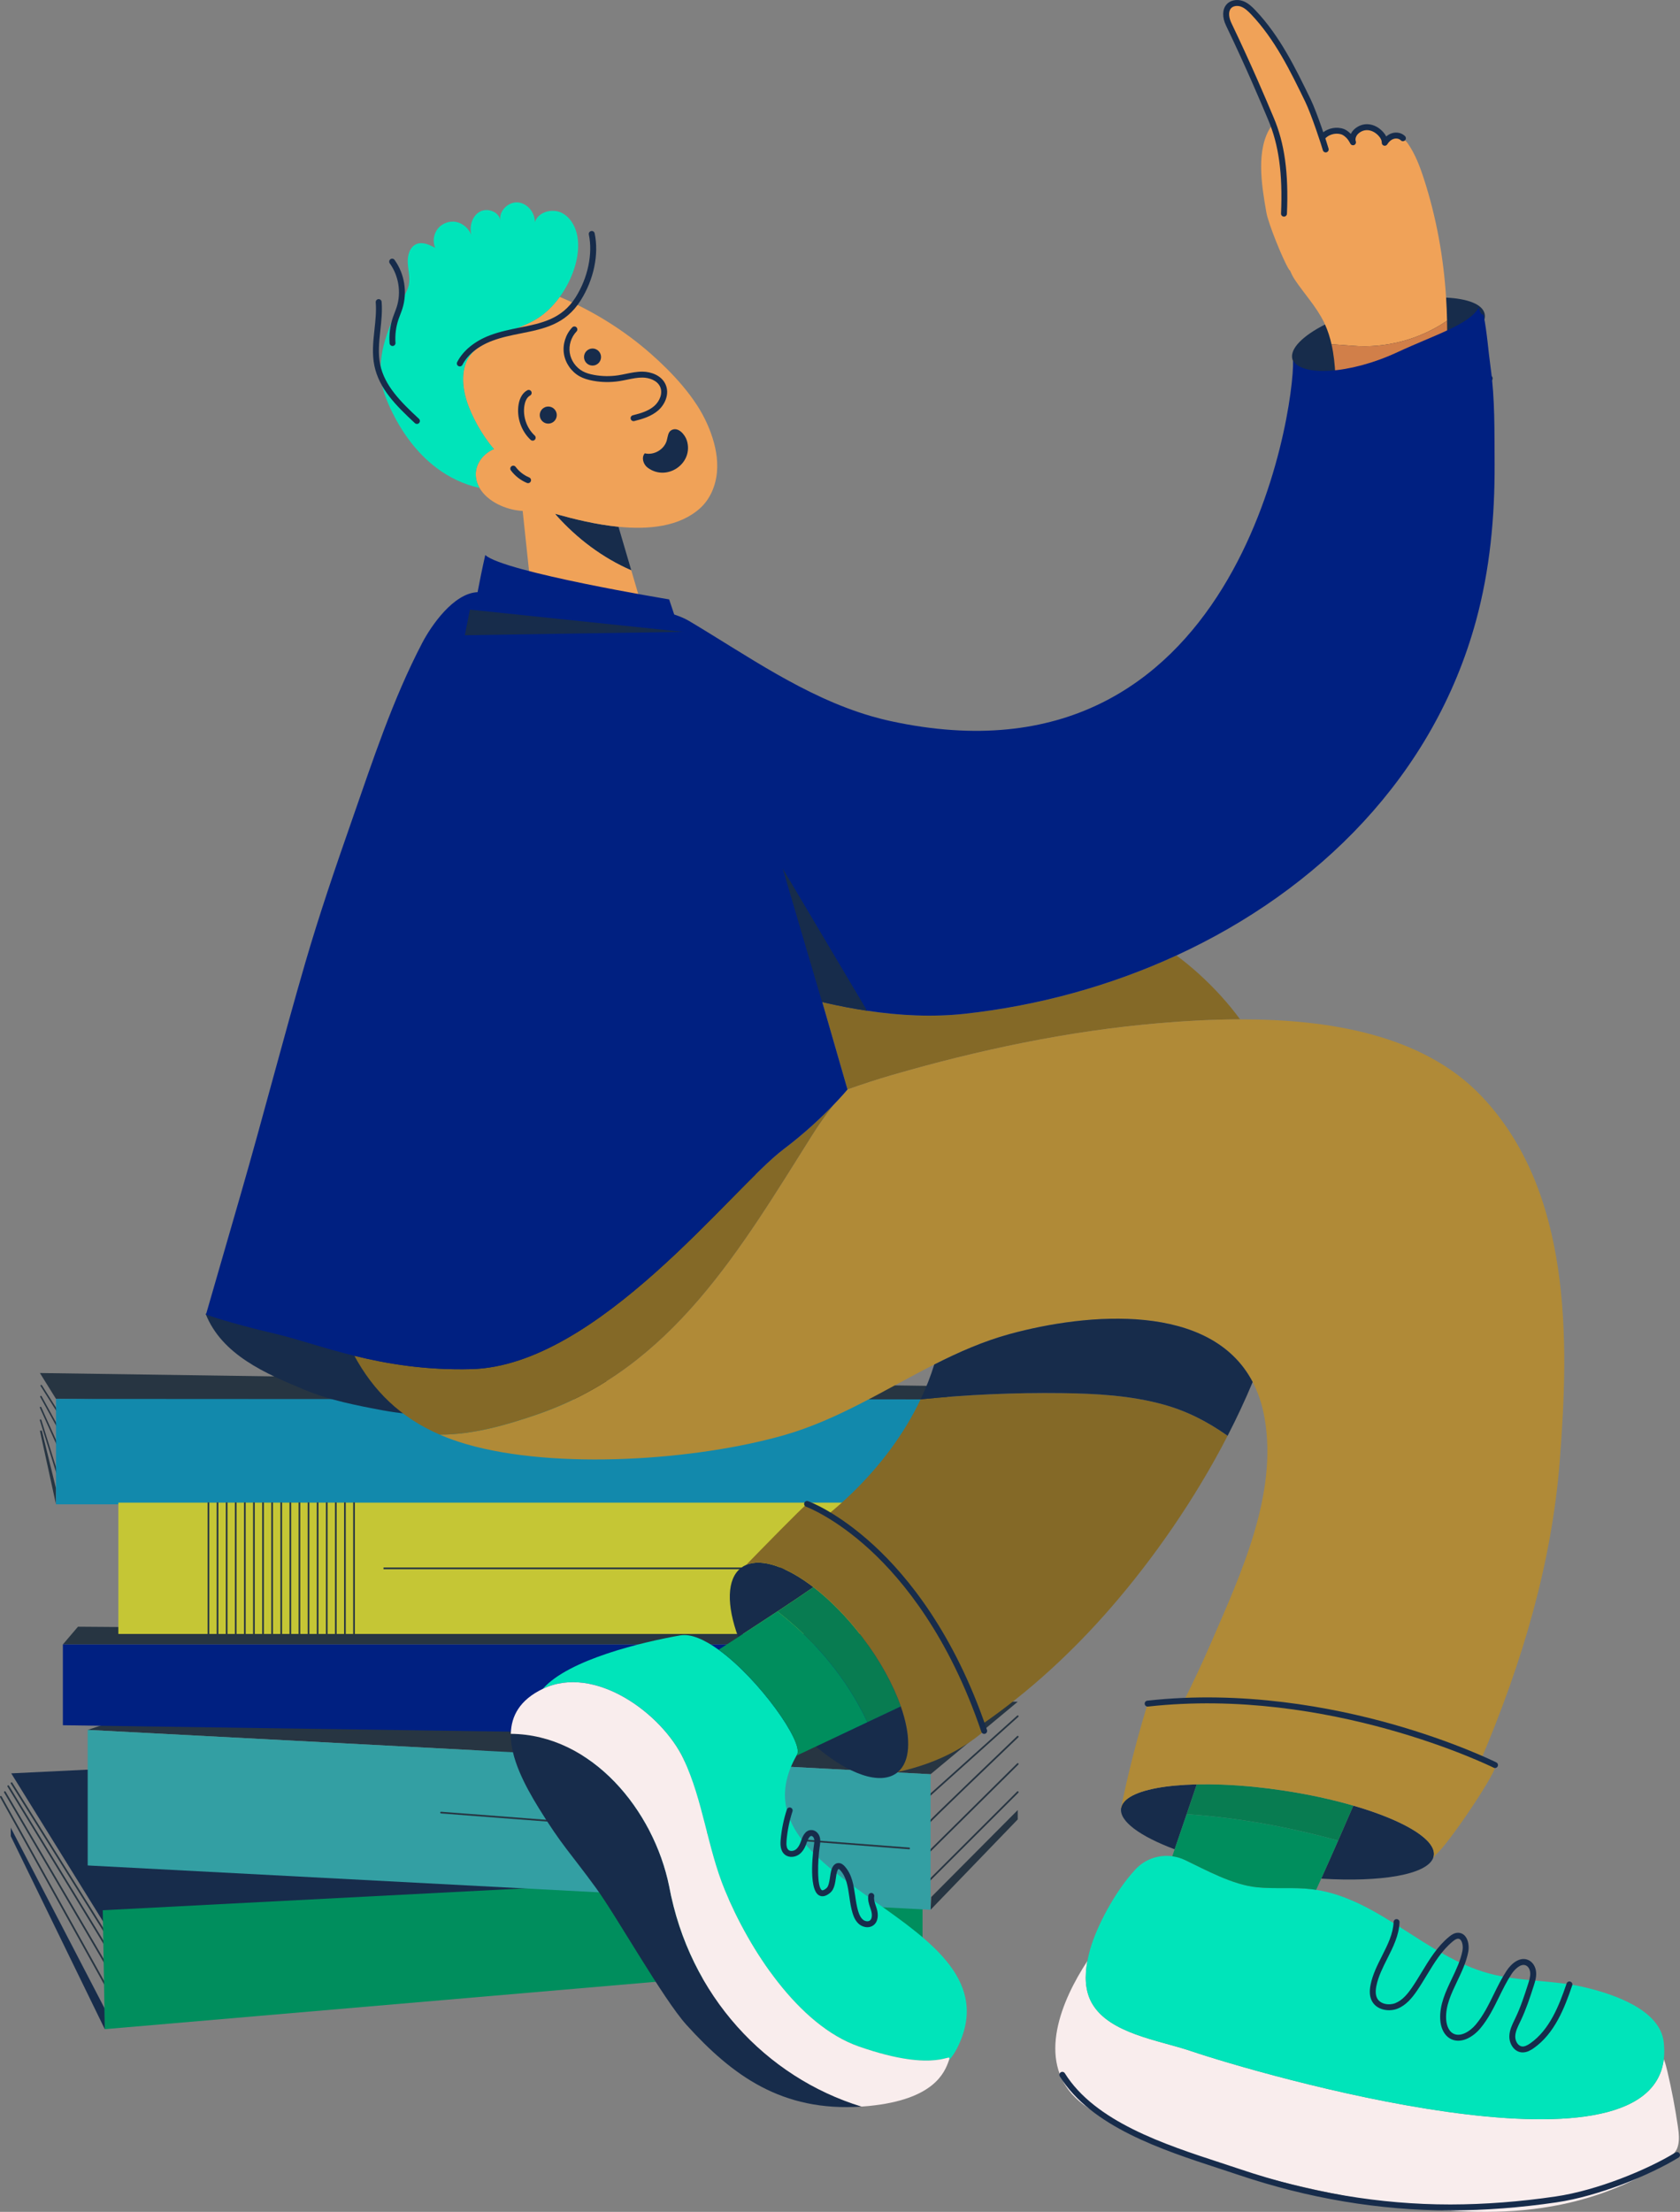 
<svg width="196px" height="258px" viewBox="0 0 196 258" version="1.1" xmlns="http://www.w3.org/2000/svg" xmlns:xlink="http://www.w3.org/1999/xlink">
    <rect x="0" y="0" width="196" height="258" fill="#808080" stroke="none"/>
    <g id="Splash-Screens" stroke="none" stroke-width="1" fill="none" fill-rule="evenodd">
        <g id="Reslocate-Splash-Screen-1" transform="translate(-97, -308)" fill-rule="nonzero">
            <g id="Student" transform="translate(97, 308)">
                <g id="Books" transform="translate(59.418, 198.422) scale(1, -1) translate(-59.418, -198.422)translate(0, 160.155)">
                    <polyline id="path156" fill="#273542" points="108.567 13.925 118.737 24.468 118.737 25.561 108.645 15.415 108.567 13.925"></polyline>
                    <path d="M108.098,26.853 C108.07,26.853 108.043,26.866 108.024,26.886 C107.987,26.927 107.991,26.99 108.031,27.027 L118.671,36.575 C118.711,36.611 118.774,36.609 118.811,36.568 C118.847,36.528 118.844,36.464 118.803,36.427 L108.164,26.88 C108.145,26.862 108.121,26.853 108.098,26.853" id="path158" fill="#273542"></path>
                    <path d="M108.253,23.871 C108.22,23.871 108.186,23.887 108.167,23.916 C108.151,23.94 108.138,23.961 108.215,24.061 L108.215,24.061 C108.215,24.061 108.215,24.061 108.216,24.061 C108.444,24.355 109.449,25.334 113.407,29.141 C116.035,31.668 118.669,34.187 118.669,34.187 C118.708,34.224 118.771,34.224 118.809,34.183 C118.847,34.144 118.845,34.08 118.805,34.042 C115.998,31.359 108.727,24.39 108.347,23.936 C108.338,23.912 108.319,23.889 108.293,23.879 C108.28,23.873 108.266,23.871 108.253,23.871" id="path160" fill="#273542"></path>
                    <path d="M108.489,20.687 C108.463,20.687 108.438,20.698 108.418,20.716 C108.38,20.757 108.38,20.818 108.419,20.857 L118.667,31.002 C118.706,31.04 118.769,31.04 118.808,31.002 C118.846,30.963 118.846,30.899 118.807,30.86 L108.558,20.716 C108.539,20.698 108.514,20.687 108.489,20.687" id="path162" fill="#273542"></path>
                    <path d="M108.176,17.008 C108.15,17.008 108.125,17.018 108.105,17.036 C108.067,17.075 108.067,17.138 108.106,17.177 L118.667,27.72 C118.706,27.759 118.769,27.759 118.807,27.72 C118.846,27.681 118.846,27.618 118.807,27.579 L108.246,17.036 C108.226,17.018 108.201,17.008 108.176,17.008" id="path164" fill="#273542"></path>
                    <polyline id="path166" fill="#172C4B" points="107.628 18.798 12.225 12.234 1.312 29.838 87.092 34.015 107.628 18.798"></polyline>
                    <polyline id="path168" fill="#273542" points="108.567 29.738 118.737 38.192 25.25 39.882 10.23 34.91 108.567 29.738"></polyline>
                    <polyline id="path170" fill="#FFFFFF" points="109.049 37.413 107.237 34.099 106.963 44.061 109.193 44.906 109.049 37.413"></polyline>
                    <path d="M107.289,43.589 C107.255,43.589 107.223,43.609 107.209,43.642 C107.19,43.687 107.211,43.738 107.256,43.757 L108.944,44.464 C108.988,44.482 109.039,44.462 109.058,44.417 C109.076,44.372 109.055,44.321 109.011,44.303 L107.323,43.595 C107.312,43.591 107.3,43.589 107.289,43.589" id="path172" fill="#273542"></path>
                    <path d="M107.302,41.837 C107.271,41.837 107.24,41.853 107.225,41.884 C107.203,41.927 107.219,41.98 107.262,42.003 L108.905,42.857 C108.948,42.88 109,42.863 109.022,42.82 C109.044,42.777 109.028,42.724 108.985,42.702 L107.342,41.847 C107.329,41.841 107.316,41.837 107.302,41.837" id="path174" fill="#273542"></path>
                    <path d="M107.198,39.995 C107.169,39.995 107.14,40.009 107.124,40.036 C107.098,40.079 107.111,40.132 107.152,40.156 L108.887,41.218 C108.928,41.242 108.981,41.23 109.006,41.189 C109.031,41.148 109.018,41.093 108.977,41.068 L107.243,40.007 C107.229,39.999 107.213,39.995 107.198,39.995" id="path176" fill="#273542"></path>
                    <path d="M107.237,37.906 C107.213,37.906 107.19,37.916 107.173,37.934 C107.14,37.969 107.142,38.024 107.178,38.057 L108.925,39.682 C108.96,39.715 109.015,39.713 109.048,39.678 C109.08,39.641 109.078,39.586 109.043,39.553 L107.296,37.93 C107.279,37.914 107.258,37.906 107.237,37.906" id="path178" fill="#273542"></path>
                    <path d="M107.289,35.851 C107.271,35.851 107.253,35.857 107.238,35.867 C107.199,35.896 107.191,35.951 107.219,35.99 L108.901,38.294 C108.929,38.333 108.983,38.341 109.023,38.312 C109.061,38.284 109.07,38.229 109.041,38.19 L107.359,35.886 C107.342,35.863 107.316,35.851 107.289,35.851" id="path180" fill="#273542"></path>
                    <polyline id="path182" fill="#273542" points="107.315 44.877 109.173 46.2 9.096 46.944 7.335 44.877 107.315 44.877"></polyline>
                    <polyline id="path184" fill="#002081" points="7.335 35.452 107.243 34.015 107.315 44.877 7.335 44.877 7.335 35.452"></polyline>
                    <polyline id="path186" fill="#172C4B" points="12.226 0 1.259 22.511 1.255 23.503 12.225 2.386 12.226 0"></polyline>
                    <path d="M12.851,10.245 C12.818,10.245 12.786,10.261 12.767,10.29 L1.267,28.64 C1.238,28.687 1.252,28.749 1.298,28.777 C1.344,28.806 1.406,28.794 1.435,28.747 L12.935,10.396 C12.964,10.349 12.95,10.288 12.903,10.259 C12.887,10.249 12.869,10.245 12.851,10.245" id="path188" fill="#273542"></path>
                    <path d="M12.616,9.151 C12.583,9.151 12.55,9.167 12.532,9.198 L0.875,28.295 C0.847,28.34 0.861,28.401 0.908,28.43 C0.954,28.46 1.016,28.444 1.044,28.397 L12.701,9.302 C12.729,9.255 12.715,9.194 12.668,9.165 C12.652,9.155 12.634,9.151 12.616,9.151" id="path190" fill="#273542"></path>
                    <path d="M12.734,6.812 C12.7,6.812 12.666,6.83 12.648,6.861 L0.483,27.6 C0.455,27.647 0.471,27.708 0.518,27.735 C0.566,27.763 0.626,27.747 0.654,27.7 L12.819,6.963 C12.847,6.914 12.831,6.855 12.784,6.826 C12.768,6.816 12.751,6.812 12.734,6.812" id="path192" fill="#273542"></path>
                    <path d="M12.812,4.128 C12.777,4.128 12.743,4.146 12.725,4.179 L0.012,27.054 C-0.014,27.103 0.003,27.162 0.051,27.189 C0.099,27.215 0.159,27.199 0.186,27.152 L12.898,4.275 C12.925,4.228 12.908,4.167 12.86,4.14 C12.845,4.132 12.828,4.128 12.812,4.128" id="path194" fill="#273542"></path>
                    <polyline id="path196" fill="#008E5D" points="107.628 18.798 107.628 8.204 12.226 0 11.99 13.873 107.038 18.798 107.628 18.798"></polyline>
                    <polyline id="path198" fill="#339FA3" points="10.23 19.097 108.567 13.925 108.567 29.738 10.23 34.91 10.23 19.097"></polyline>
                    <path d="M106.064,20.986 C106.061,20.986 106.059,20.986 106.056,20.986 L51.45,25.163 C51.396,25.167 51.355,25.216 51.359,25.271 C51.363,25.324 51.41,25.363 51.466,25.361 L106.071,21.184 C106.126,21.18 106.166,21.133 106.163,21.078 C106.158,21.025 106.115,20.986 106.064,20.986" id="path218" fill="#273542"></path>
                    <path d="M6.847,71.753 C6.818,71.753 6.789,71.767 6.772,71.794 L4.739,75.018 C4.713,75.059 4.725,75.112 4.766,75.138 C4.807,75.165 4.861,75.153 4.887,75.112 L6.92,71.888 C6.946,71.847 6.934,71.794 6.893,71.767 C6.879,71.757 6.863,71.753 6.847,71.753" id="path222" fill="#273542"></path>
                    <path d="M6.899,69.845 C6.868,69.845 6.838,69.862 6.822,69.89 L4.697,73.746 C4.674,73.787 4.689,73.842 4.731,73.865 C4.773,73.889 4.827,73.873 4.85,73.83 L6.975,69.976 C6.999,69.933 6.983,69.88 6.941,69.856 C6.928,69.85 6.913,69.845 6.899,69.845" id="path224" fill="#273542"></path>
                    <path d="M6.925,67.576 C6.891,67.576 6.86,67.595 6.845,67.627 L4.655,72.475 C4.635,72.52 4.654,72.571 4.698,72.591 C4.742,72.612 4.794,72.591 4.814,72.548 L7.004,67.701 C7.024,67.656 7.005,67.605 6.961,67.584 C6.949,67.578 6.937,67.576 6.925,67.576" id="path226" fill="#273542"></path>
                    <path d="M6.977,63.759 C6.94,63.759 6.905,63.784 6.893,63.821 L4.651,71.015 C4.636,71.062 4.662,71.111 4.708,71.125 C4.754,71.14 4.803,71.115 4.818,71.068 L7.06,63.874 C7.075,63.827 7.049,63.778 7.003,63.763 C6.994,63.761 6.985,63.759 6.977,63.759" id="path228" fill="#273542"></path>
                    <polyline id="path230" fill="#273542" points="110.973 73.46 108.339 75.036 4.656 76.535 6.534 73.517 56.993 72.931 110.973 73.395 110.973 73.46"></polyline>
                    <polyline id="path232" fill="#273542" points="4.656 69.805 6.533 61.218 6.538 63.056 4.88 69.825 4.656 69.805"></polyline>
                    <polyline id="path234" fill="#1289AC" points="6.534 61.218 110.973 61.218 110.973 73.46 6.534 73.517 6.534 61.218"></polyline>
                    <polyline id="path236" fill="#C5C635" points="13.809 46.1 108.156 46.1 108.156 61.416 13.809 61.416 13.809 46.1"></polyline>
                    <polyline id="path238" fill="#273542" points="24.416 45.924 24.218 45.924 24.218 61.445 24.416 61.445 24.416 45.924"></polyline>
                    <polyline id="path240" fill="#273542" points="25.478 45.924 25.28 45.924 25.28 61.445 25.478 61.445 25.478 45.924"></polyline>
                    <polyline id="path242" fill="#273542" points="26.539 45.924 26.341 45.924 26.341 61.445 26.539 61.445 26.539 45.924"></polyline>
                    <polyline id="path244" fill="#273542" points="27.601 45.924 27.403 45.924 27.403 61.445 27.601 61.445 27.601 45.924"></polyline>
                    <polyline id="path246" fill="#273542" points="28.663 45.924 28.465 45.924 28.465 61.445 28.663 61.445 28.663 45.924"></polyline>
                    <polyline id="path248" fill="#273542" points="29.724 45.924 29.526 45.924 29.526 61.445 29.724 61.445 29.724 45.924"></polyline>
                    <polyline id="path250" fill="#273542" points="30.786 45.924 30.588 45.924 30.588 61.445 30.786 61.445 30.786 45.924"></polyline>
                    <polyline id="path252" fill="#273542" points="31.848 45.924 31.649 45.924 31.649 61.445 31.848 61.445 31.848 45.924"></polyline>
                    <polyline id="path254" fill="#273542" points="32.909 45.924 32.711 45.924 32.711 61.445 32.909 61.445 32.909 45.924"></polyline>
                    <polyline id="path256" fill="#273542" points="33.971 45.924 33.773 45.924 33.773 61.445 33.971 61.445 33.971 45.924"></polyline>
                    <polyline id="path258" fill="#273542" points="35.032 45.924 34.834 45.924 34.834 61.445 35.032 61.445 35.032 45.924"></polyline>
                    <polyline id="path260" fill="#273542" points="36.094 45.924 35.896 45.924 35.896 61.445 36.094 61.445 36.094 45.924"></polyline>
                    <polyline id="path262" fill="#273542" points="37.156 45.924 36.957 45.924 36.957 61.445 37.156 61.445 37.156 45.924"></polyline>
                    <polyline id="path264" fill="#273542" points="38.217 45.924 38.019 45.924 38.019 61.445 38.217 61.445 38.217 45.924"></polyline>
                    <polyline id="path266" fill="#273542" points="39.279 45.924 39.081 45.924 39.081 61.445 39.279 61.445 39.279 45.924"></polyline>
                    <polyline id="path268" fill="#273542" points="40.34 45.924 40.142 45.924 40.142 61.445 40.34 61.445 40.34 45.924"></polyline>
                    <polyline id="path270" fill="#273542" points="41.402 45.924 41.204 45.924 41.204 61.445 41.402 61.445 41.402 45.924"></polyline>
                    <polyline id="path272" fill="#273542" points="104.363 53.652 44.742 53.652 44.742 53.85 104.363 53.85 104.363 53.652"></polyline>
                </g>
                <g id="Student-1" transform="translate(109.992, 129) scale(1, -1) translate(-109.992, -129)translate(23.985, 0)">
                    <path d="M61.535,116.225 C58.301,110.141 54.628,103.969 48.801,99.961 C47.211,98.87 45.488,97.96 43.724,97.142 C36.617,93.851 28.499,92.041 20.763,93.477 C17.683,94.049 14.451,94.679 11.583,95.875 C6.999,97.786 1.894,99.959 0,104.762 C8.351,105.512 16.645,108.348 24.772,110.341 C30.757,111.809 36.758,113.655 41.83,117.016 C47.5,120.772 51.927,126.357 58.36,128.761 C60.651,129.616 63.08,130.023 65.465,130.56 C66.645,130.828 67.825,131.11 68.968,131.505 C69.897,131.826 71.005,132.611 71.952,132.535 C67.78,127.367 64.622,122.035 61.535,116.225" id="path274" fill="#172C4B"></path>
                    <path d="M40.774,198.073 C40.834,197.991 40.884,197.928 40.918,197.889 C43.34,195.174 46.327,192.925 49.665,191.474 L48.173,196.554 C45.532,196.814 42.927,197.466 40.882,198.042 C40.846,198.053 40.81,198.063 40.774,198.073" id="path276" fill="#172C4B"></path>
                    <path d="M58.94,207.52 C58.527,208.647 57.987,209.728 57.334,210.734 C56.813,211.536 56.227,212.31 55.598,213.052 C54.476,214.379 53.221,215.608 51.972,216.71 C48.876,219.441 45.209,221.741 41.319,223.369 C40.563,222.33 39.657,221.443 38.687,220.842 C36.245,219.331 33.176,219.039 31.129,216.874 C29.81,215.477 29.861,213.261 30.407,211.419 C30.963,209.54 32.261,207.21 33.646,205.615 C33.347,205.517 33.016,205.316 32.633,204.989 C32.028,204.472 31.589,203.712 31.529,202.894 C31.482,202.238 31.646,201.632 31.958,201.089 C32.857,199.527 35.002,198.506 36.993,198.404 L39.11,178.467 C39.49,174.891 42.523,172.193 46.111,172.24 C50.023,172.291 52.975,175.509 52.975,179.191 C52.975,179.841 52.883,180.505 52.689,181.168 L49.665,191.474 C46.327,192.925 43.34,195.174 40.918,197.889 C40.884,197.928 40.834,197.991 40.774,198.073 C40.81,198.063 40.846,198.053 40.882,198.042 C42.927,197.466 45.532,196.814 48.173,196.554 C51.696,196.206 55.282,196.554 57.683,198.711 C58.855,199.762 59.507,201.315 59.656,202.886 C59.804,204.456 59.481,206.04 58.94,207.52" id="path278" fill="#F0A258"></path>
                    <path d="M31.529,202.894 C31.589,203.712 32.028,204.472 32.633,204.989 C33.016,205.316 33.347,205.517 33.646,205.615 C32.261,207.21 30.963,209.54 30.407,211.419 C29.861,213.261 29.81,215.477 31.129,216.874 C33.176,219.039 36.245,219.331 38.687,220.842 C39.657,221.443 40.563,222.33 41.319,223.369 C42.735,225.313 43.629,227.795 43.441,229.946 C43.33,231.223 42.738,232.54 41.608,233.141 C40.479,233.742 38.807,233.302 38.411,232.084 C38.436,233.206 37.536,234.308 36.42,234.39 C35.304,234.472 34.215,233.396 34.386,232.288 C34.242,233.307 32.865,233.809 31.976,233.296 C31.086,232.785 30.755,231.591 31.004,230.594 C30.699,231.338 30.038,231.945 29.252,232.109 C28.471,232.268 27.612,231.963 27.107,231.344 C26.602,230.726 26.473,229.823 26.785,229.087 C26.109,229.451 25.315,229.825 24.605,229.531 C23.808,229.201 23.539,228.191 23.587,227.329 C23.634,226.466 23.888,225.595 23.706,224.751 C23.605,224.285 23.377,223.857 23.153,223.436 C21.446,220.214 19.844,216.6 20.607,213.03 C20.806,212.104 21.159,211.217 21.561,210.358 C22.808,207.694 24.567,205.224 26.908,203.448 C28.398,202.315 30.136,201.483 31.958,201.089 C31.646,201.632 31.482,202.238 31.529,202.894" id="path280" fill="#00E4BA"></path>
                    <path d="M44.15,216.352 C44.15,215.802 44.595,215.357 45.143,215.357 C45.692,215.357 46.137,215.802 46.137,216.352 C46.137,216.902 45.692,217.348 45.143,217.348 C44.595,217.348 44.15,216.902 44.15,216.352" id="path282" fill="#172C4B"></path>
                    <path d="M38.985,209.583 C38.985,209.033 39.43,208.587 39.978,208.587 C40.527,208.587 40.972,209.033 40.972,209.583 C40.972,210.133 40.527,210.579 39.978,210.579 C39.43,210.579 38.985,210.133 38.985,209.583" id="path284" fill="#172C4B"></path>
                    <path d="M49.929,208.876 C49.774,208.876 49.633,208.982 49.594,209.139 C49.548,209.326 49.66,209.512 49.846,209.559 C50.737,209.781 51.666,210.047 52.355,210.652 C52.953,211.178 53.376,212.11 53.031,212.881 C52.68,213.66 51.712,213.948 50.989,213.958 C50.4,213.968 49.808,213.846 49.188,213.717 C48.884,213.656 48.57,213.59 48.254,213.541 C47.243,213.388 46.219,213.4 45.211,213.584 C44.581,213.699 44.091,213.858 43.668,214.087 C42.69,214.616 41.977,215.628 41.806,216.73 C41.635,217.83 42.007,219.012 42.778,219.813 C42.91,219.952 43.129,219.956 43.266,219.824 C43.404,219.691 43.408,219.472 43.276,219.335 C42.652,218.685 42.35,217.728 42.489,216.837 C42.627,215.945 43.205,215.126 43.997,214.696 C44.353,214.502 44.778,214.365 45.334,214.265 C46.266,214.095 47.214,214.083 48.15,214.226 C48.447,214.271 48.753,214.334 49.048,214.396 C49.678,214.527 50.33,214.659 50.999,214.651 C51.925,214.639 53.177,214.24 53.661,213.165 C54.167,212.036 53.575,210.802 52.81,210.133 C52.005,209.426 50.944,209.119 50.013,208.886 C49.984,208.88 49.956,208.876 49.929,208.876" id="path286" fill="#172C4B"></path>
                    <path d="M38.161,206.6 C38.078,206.6 37.994,206.629 37.927,206.69 C36.818,207.715 36.265,209.338 36.518,210.828 C36.651,211.615 37.012,212.2 37.534,212.476 C37.703,212.566 37.912,212.501 38.001,212.331 C38.09,212.161 38.025,211.953 37.856,211.863 C37.415,211.63 37.255,211.041 37.199,210.712 C36.985,209.448 37.454,208.068 38.395,207.201 C38.536,207.071 38.545,206.852 38.415,206.711 C38.347,206.637 38.254,206.6 38.161,206.6" id="path288" fill="#172C4B"></path>
                    <path d="M56.15,206.611 C56.97,203.938 53.8,201.778 51.566,203.456 C51.057,203.838 50.82,204.644 51.238,205.124 C52.307,204.858 53.522,205.574 53.81,206.639 C53.926,207.071 53.952,207.606 54.342,207.823 C55.144,208.273 55.946,207.275 56.15,206.611" id="path290" fill="#172C4B"></path>
                    <path d="M37.622,201.643 C37.578,201.643 37.533,201.651 37.49,201.669 C36.747,201.978 36.1,202.483 35.619,203.129 C35.505,203.282 35.537,203.499 35.69,203.613 C35.842,203.728 36.059,203.695 36.173,203.542 C36.58,202.996 37.127,202.571 37.755,202.309 C37.931,202.235 38.015,202.033 37.942,201.857 C37.886,201.722 37.758,201.643 37.622,201.643" id="path294" fill="#172C4B"></path>
                    <path d="M29.658,215.258 C29.605,215.258 29.55,215.271 29.5,215.297 C29.33,215.385 29.264,215.594 29.351,215.763 C30.046,217.115 31.414,218.227 33.204,218.9 C34.364,219.335 35.544,219.57 36.685,219.797 C39.191,220.298 41.559,220.768 43.17,223.322 C44.596,225.579 45.188,228.384 44.715,230.643 C44.676,230.829 44.795,231.013 44.982,231.052 C45.168,231.092 45.352,230.972 45.391,230.786 C45.907,228.32 45.296,225.391 43.754,222.95 C41.985,220.149 39.476,219.648 36.82,219.118 C35.705,218.895 34.553,218.666 33.446,218.249 C31.817,217.64 30.581,216.642 29.965,215.447 C29.904,215.328 29.783,215.258 29.658,215.258" id="path296" fill="#172C4B"></path>
                    <path d="M21.81,217.64 C21.631,217.64 21.48,217.779 21.466,217.961 C21.392,218.973 21.525,220.014 21.851,220.973 C21.916,221.165 21.989,221.353 22.062,221.543 C22.149,221.766 22.23,221.976 22.299,222.193 C22.842,223.89 22.53,225.838 21.486,227.28 C21.374,227.433 21.408,227.65 21.563,227.762 C21.717,227.875 21.933,227.842 22.045,227.686 C23.216,226.069 23.566,223.884 22.957,221.983 C22.882,221.747 22.793,221.516 22.707,221.294 C22.637,221.114 22.567,220.932 22.505,220.75 C22.209,219.877 22.088,218.93 22.155,218.012 C22.169,217.822 22.027,217.657 21.836,217.642 C21.828,217.642 21.819,217.64 21.81,217.64" id="path298" fill="#172C4B"></path>
                    <path d="M24.655,208.551 C24.571,208.551 24.487,208.581 24.42,208.643 C22.164,210.734 20.251,212.68 19.696,215.32 C19.399,216.728 19.554,218.168 19.704,219.556 C19.818,220.607 19.935,221.69 19.85,222.735 C19.834,222.925 19.975,223.093 20.166,223.109 C20.354,223.123 20.523,222.982 20.538,222.792 C20.629,221.682 20.508,220.564 20.391,219.482 C20.24,218.084 20.098,216.765 20.372,215.463 C20.885,213.022 22.721,211.161 24.89,209.152 C25.03,209.021 25.038,208.802 24.909,208.661 C24.841,208.587 24.748,208.551 24.655,208.551" id="path300" fill="#172C4B"></path>
                    <path d="M171.856,9.281 C171.832,9.525 171.797,9.766 171.762,10.005 C171.448,12.141 171.042,14.266 170.548,16.369 C170.434,16.856 170.306,17.355 170.126,17.827 C168.369,2.848 122.872,16.071 114.931,18.767 C111.248,20.019 105.468,20.775 103.425,24.306 C102.572,25.78 102.556,27.552 102.876,29.257 C99.886,24.719 96.921,17.735 101.495,13.297 C102.664,12.162 104.122,11.377 105.586,10.663 C114.163,6.478 123.422,3.704 132.771,1.899 C144.735,-0.413 156.565,-1.589 167.639,4.234 C168.696,4.788 171.254,6.294 171.683,7.409 C171.911,8.002 171.917,8.643 171.856,9.281" id="path302" fill="#F9EDED"></path>
                    <path d="M103.425,24.306 C105.468,20.775 111.248,20.019 114.931,18.767 C122.872,16.071 168.369,2.848 170.126,17.827 C170.197,18.438 170.195,19.095 170.116,19.802 C169.7,23.525 164.411,25.385 160.768,26.223 C157.126,27.062 153.288,26.835 149.683,27.822 C142.453,29.801 136.918,36.421 129.564,37.564 C129.387,37.592 129.211,37.619 129.032,37.639 C126.922,37.889 124.779,37.65 122.665,37.862 C119.82,38.146 116.757,39.849 114.267,41.039 C113.789,41.268 113.288,41.413 112.782,41.481 C111.21,41.691 109.591,41.148 108.473,39.937 C106.027,37.288 103.961,33.258 103.22,30.693 C103.085,30.224 102.968,29.744 102.876,29.257 C102.556,27.552 102.572,25.78 103.425,24.306" id="path304" fill="#00E4BA"></path>
                    <path d="M68.932,53.208 C68.957,53.253 68.979,53.296 69.005,53.339 C69.813,54.737 64.578,62.158 59.855,65.566 C58.205,66.756 56.616,67.459 55.371,67.241 C51.055,66.484 42.359,64.446 39.345,61.009 C45.399,63.914 53.266,58.118 55.77,52.805 C58.042,47.98 58.54,42.497 60.568,37.566 C63.414,30.645 69.131,21.775 76.181,19.303 C85.603,15.997 87.137,18.876 86.724,17.68 C87.073,18.066 87.387,18.524 87.662,19.064 C95.465,34.393 60.438,38.132 68.932,53.208" id="path306" fill="#00E4BA"></path>
                    <path d="M54.083,37.983 C52.281,46.831 45.086,55.679 35.61,55.761 C35.55,52.956 37.226,49.769 38.866,47.107 C41.593,42.681 42.502,41.959 45.564,37.758 C47.932,34.509 53.407,24.79 56.105,21.81 C61.431,15.93 67.223,11.649 76.531,12.283 C65.405,15.693 56.443,25.216 54.083,37.983" id="path308" fill="#172C4B"></path>
                    <path d="M76.181,19.303 C69.131,21.775 63.414,30.645 60.568,37.566 C58.54,42.497 58.042,47.98 55.77,52.805 C53.266,58.118 45.399,63.914 39.345,61.009 C39.345,61.009 39.345,61.009 39.344,61.009 C36.657,59.719 35.655,57.844 35.61,55.761 C45.086,55.679 52.281,46.831 54.083,37.983 C56.443,25.216 65.405,15.693 76.531,12.283 C76.81,12.301 77.091,12.323 77.377,12.352 C84.998,13.096 86.219,16.259 86.705,17.625 C86.712,17.645 86.718,17.661 86.724,17.68 C87.137,18.876 85.603,15.997 76.181,19.303" id="path310" fill="#F9EDED"></path>
                    <path d="M70.912,72.871 C67.848,75.222 64.93,76.261 63.071,75.467 C62.856,75.375 62.655,75.259 62.471,75.118 C60.786,73.83 60.776,70.743 62.139,67.046 L62.139,67.046 C63.681,68.05 65.269,69.087 66.707,70.037 C68.442,71.182 69.959,72.2 70.912,72.871" id="path312" fill="#172C4B"></path>
                    <path d="M81.109,58.959 L77.212,57.119 L71.206,54.281 L71.206,54.281 L71.206,54.281 C74.984,51.059 78.697,49.716 80.66,51.214 C80.663,51.216 80.666,51.218 80.669,51.223 C80.787,51.312 80.895,51.413 80.998,51.521 C82.295,52.903 82.261,55.669 81.109,58.959" id="path314" fill="#172C4B"></path>
                    <path d="M66.707,70.037 C71.197,66.58 74.851,62.148 77.212,57.119 L81.109,58.959 C80.233,61.471 78.703,64.29 76.621,67.028 C74.813,69.406 72.833,71.395 70.912,72.871 C69.959,72.2 68.442,71.182 66.707,70.037" id="path316" fill="#087C51"></path>
                    <path d="M77.212,57.119 C74.851,62.148 71.197,66.58 66.707,70.037 C65.269,69.087 63.681,68.05 62.139,67.046 L62.139,67.046 C61.357,66.537 60.588,66.04 59.855,65.566 C64.578,62.158 69.813,54.737 69.005,53.339 C68.979,53.296 68.957,53.253 68.932,53.208 L71.206,54.281 L71.206,54.281 L77.212,57.119" id="path318" fill="#008E5D"></path>
                    <path d="M114.457,46.394 L115.64,49.865 C112.058,49.785 109.264,49.272 107.839,48.385 C107.777,48.346 107.717,48.307 107.66,48.266 C107.547,48.187 107.444,48.105 107.352,48.019 C107.076,47.761 106.897,47.479 106.828,47.175 C106.826,47.164 106.825,47.158 106.823,47.15 C106.815,47.107 106.81,47.079 106.81,47.079 C106.581,45.56 109.035,43.803 113.058,42.29 L114.457,46.394 L114.457,46.394" id="path320" fill="#172C4B"></path>
                    <path d="M143.309,41.736 C143.316,42.213 143.069,42.71 142.603,43.215 C142.544,43.278 142.482,43.341 142.417,43.403 C140.984,44.795 137.916,46.222 133.903,47.385 C133.392,46.199 132.78,44.789 132.129,43.307 L132.129,43.307 C131.488,41.847 130.81,40.318 130.157,38.87 C137.155,38.435 142.47,39.342 143.215,41.278 C143.251,41.368 143.279,41.462 143.294,41.559 C143.303,41.618 143.308,41.677 143.309,41.736" id="path322" fill="#172C4B"></path>
                    <path d="M121.161,45.662 C123.385,45.328 125.596,44.907 127.785,44.406 C129.244,44.075 130.693,43.707 132.129,43.307 L132.129,43.307 L132.129,43.307 C132.78,44.789 133.392,46.199 133.903,47.385 C132.695,47.737 131.401,48.064 130.041,48.36 C128.68,48.655 127.253,48.918 125.778,49.141 C124.622,49.317 123.487,49.458 122.382,49.571 C122.161,49.593 121.941,49.614 121.723,49.634 C120.85,49.714 119.997,49.773 119.17,49.812 C118.963,49.822 118.758,49.832 118.555,49.838 C117.538,49.877 116.563,49.885 115.64,49.865 L114.457,46.394 C116.699,46.242 118.936,45.995 121.161,45.662" id="path324" fill="#087C51"></path>
                    <path d="M132.129,43.307 C130.693,43.707 129.244,44.075 127.785,44.406 C125.596,44.907 123.385,45.328 121.161,45.662 C118.936,45.995 116.699,46.242 114.457,46.394 L114.457,46.394 L113.058,42.29 L112.782,41.481 C113.288,41.413 113.789,41.268 114.267,41.039 C116.757,39.849 119.82,38.146 122.665,37.862 C124.779,37.65 126.922,37.889 129.032,37.639 C129.211,37.619 129.387,37.592 129.564,37.564 C129.758,37.989 129.956,38.424 130.157,38.87 C130.81,40.318 131.488,41.847 132.129,43.307 L132.129,43.307" id="path326" fill="#008E5D"></path>
                    <path d="M153.67,18.6 C153.617,18.6 153.562,18.602 153.506,18.608 C152.605,18.712 152.076,19.675 152.105,20.509 C152.127,21.202 152.423,21.812 152.711,22.402 L152.807,22.603 C153.411,23.86 153.855,25.205 154.294,26.585 C154.42,26.984 154.565,27.436 154.543,27.859 C154.52,28.262 154.329,28.607 154.051,28.738 C153.429,29.032 152.694,28.251 152.36,27.742 C151.812,26.91 151.358,25.986 150.918,25.093 C150.296,23.827 149.653,22.517 148.721,21.407 C147.809,20.321 146.359,19.532 145.178,20.221 C144.507,20.614 144.092,21.433 144.04,22.47 C143.954,24.171 144.69,25.714 145.401,27.207 C145.903,28.258 146.421,29.343 146.633,30.461 C146.722,30.928 146.638,31.451 146.433,31.704 C146.348,31.809 146.251,31.86 146.127,31.862 C145.928,31.87 145.704,31.711 145.516,31.557 C144.231,30.504 143.372,29.088 142.462,27.589 C142.096,26.986 141.718,26.36 141.313,25.77 C140.767,24.976 140.074,24.109 139.062,23.705 C138.072,23.308 136.65,23.527 136.083,24.574 C135.81,25.074 135.755,25.706 135.917,26.503 C136.159,27.695 136.713,28.793 137.249,29.854 C137.917,31.177 138.548,32.428 138.603,33.816 C138.611,34.007 138.774,34.16 138.962,34.148 C139.153,34.139 139.301,33.98 139.294,33.788 C139.232,32.25 138.538,30.872 137.865,29.541 C137.35,28.521 136.818,27.464 136.594,26.367 C136.467,25.735 136.498,25.256 136.689,24.903 C137.063,24.214 138.086,24.06 138.806,24.349 C139.646,24.684 140.257,25.453 140.743,26.162 C141.138,26.737 141.511,27.352 141.872,27.949 C142.772,29.431 143.702,30.966 145.079,32.093 C145.365,32.328 145.715,32.565 146.143,32.555 C146.472,32.547 146.758,32.404 146.971,32.138 C147.354,31.664 147.418,30.889 147.312,30.331 C147.083,29.126 146.545,27.998 146.025,26.908 C145.32,25.428 144.653,24.032 144.73,22.505 C144.749,22.126 144.864,21.206 145.526,20.82 C146.356,20.335 147.49,21.016 148.192,21.852 C149.07,22.899 149.667,24.114 150.298,25.4 C150.747,26.311 151.211,27.256 151.783,28.125 C152.35,28.987 153.362,29.83 154.347,29.364 C154.857,29.122 155.196,28.56 155.232,27.896 C155.263,27.348 155.098,26.831 154.953,26.375 C154.504,24.97 154.051,23.6 153.431,22.304 L153.331,22.1 C153.066,21.55 152.813,21.031 152.794,20.485 C152.778,19.957 153.09,19.354 153.586,19.297 C153.847,19.266 154.141,19.379 154.541,19.657 C156.81,21.241 157.921,24.093 158.787,26.643 C158.848,26.822 159.044,26.921 159.225,26.857 C159.405,26.796 159.503,26.6 159.441,26.42 C158.542,23.766 157.377,20.793 154.937,19.088 C154.604,18.857 154.168,18.6 153.67,18.6" id="path328" fill="#172C4B"></path>
                    <path d="M77.208,33.203 C76.86,33.203 76.515,33.338 76.266,33.538 C75.817,33.902 75.61,34.438 75.492,34.81 C75.293,35.442 75.196,36.114 75.102,36.762 C74.932,37.938 74.771,39.048 74.048,39.845 C73.91,39.997 73.856,39.995 73.85,39.997 C73.819,39.995 73.723,39.892 73.645,39.598 C73.606,39.447 73.576,39.236 73.544,39.013 C73.452,38.365 73.347,37.629 72.898,37.243 C72.399,36.816 71.953,36.705 71.571,36.918 C70.228,37.662 70.955,42.652 70.963,42.701 L70.97,42.75 C71.011,43.024 71.05,43.284 70.994,43.507 C70.948,43.691 70.806,43.844 70.678,43.848 C70.438,43.859 70.251,43.419 70.106,42.994 C69.903,42.399 69.628,41.978 69.264,41.708 C68.818,41.379 68.1,41.258 67.59,41.663 C67.046,42.096 67.044,42.851 67.09,43.382 C67.195,44.588 67.439,45.782 67.815,46.933 C67.875,47.115 68.07,47.213 68.252,47.154 C68.433,47.095 68.532,46.899 68.472,46.717 C68.112,45.617 67.879,44.474 67.779,43.321 C67.727,42.732 67.804,42.376 68.02,42.205 C68.247,42.025 68.622,42.094 68.853,42.266 C69.1,42.448 69.296,42.759 69.452,43.217 C69.61,43.681 69.903,44.539 70.669,44.539 C70.678,44.539 70.687,44.539 70.696,44.539 C71.141,44.529 71.54,44.173 71.665,43.677 C71.754,43.319 71.701,42.961 71.654,42.648 L71.646,42.599 C71.416,41.054 71.299,37.86 71.906,37.523 C72.003,37.47 72.206,37.562 72.448,37.768 C72.699,37.985 72.792,38.637 72.86,39.111 C72.895,39.355 72.927,39.584 72.977,39.774 C73.17,40.51 73.544,40.677 73.823,40.688 C74.201,40.702 74.471,40.41 74.559,40.311 C75.425,39.359 75.608,38.089 75.786,36.863 C75.876,36.241 75.969,35.597 76.152,35.018 C76.295,34.563 76.469,34.264 76.7,34.078 C76.914,33.906 77.269,33.82 77.493,33.98 C77.797,34.195 77.768,34.736 77.65,35.133 C77.617,35.245 77.579,35.358 77.541,35.47 C77.393,35.906 77.227,36.401 77.326,36.918 C77.362,37.104 77.543,37.229 77.73,37.192 C77.917,37.155 78.04,36.975 78.004,36.787 C77.94,36.45 78.064,36.082 78.195,35.693 C78.236,35.573 78.277,35.45 78.313,35.329 C78.504,34.683 78.494,33.841 77.892,33.414 C77.684,33.266 77.445,33.203 77.208,33.203" id="path330" fill="#172C4B"></path>
                    <path d="M21.334,94.581 C21.18,94.726 21.029,94.875 20.88,95.026 C21.029,94.875 21.18,94.726 21.334,94.581" id="path334" fill="#B08A37"></path>
                    <path d="M27.32,90.659 C27.055,90.774 26.798,90.894 26.543,91.015 C26.798,90.894 27.055,90.774 27.32,90.659" id="path336" fill="#B08A37"></path>
                    <path d="M22.662,93.423 C22.453,93.589 22.248,93.757 22.048,93.928 C22.248,93.757 22.453,93.589 22.662,93.423" id="path338" fill="#B08A37"></path>
                    <path d="M23.292,92.945 C23.12,93.07 22.952,93.199 22.786,93.327 C22.952,93.199 23.12,93.07 23.292,92.945" id="path340" fill="#B08A37"></path>
                    <path d="M21.989,93.982 C21.812,94.135 21.638,94.292 21.468,94.452 C21.638,94.292 21.812,94.135 21.989,93.982" id="path342" fill="#B08A37"></path>
                    <path d="M18.204,98.416 C18.069,98.628 17.938,98.843 17.81,99.062 C17.938,98.843 18.069,98.628 18.204,98.416" id="path344" fill="#B08A37"></path>
                    <path d="M20.777,95.133 C20.41,95.511 20.061,95.903 19.727,96.31 C20.061,95.903 20.41,95.511 20.777,95.133" id="path346" fill="#B08A37"></path>
                    <path d="M19.647,96.41 C19.504,96.584 19.365,96.762 19.228,96.944 C19.365,96.762 19.504,96.584 19.647,96.41" id="path348" fill="#B08A37"></path>
                    <path d="M19.149,97.046 C18.828,97.475 18.522,97.919 18.231,98.375 C18.522,97.919 18.828,97.475 19.149,97.046" id="path350" fill="#B08A37"></path>
                    <path d="M26.317,91.128 C26.134,91.217 25.954,91.309 25.776,91.401 C25.954,91.309 26.134,91.217 26.317,91.128" id="path352" fill="#B08A37"></path>
                    <path d="M25.547,91.524 C25.344,91.635 25.145,91.747 24.948,91.861 C25.145,91.747 25.344,91.635 25.547,91.524" id="path354" fill="#B08A37"></path>
                    <path d="M24.834,91.927 C24.6,92.068 24.371,92.211 24.146,92.356 C24.371,92.211 24.6,92.068 24.834,91.927" id="path356" fill="#B08A37"></path>
                    <path d="M17.359,99.855 C17.487,99.618 17.619,99.387 17.753,99.156 C17.619,99.387 17.487,99.618 17.359,99.855 L17.359,99.855" id="path358" fill="#B08A37"></path>
                    <path d="M23.989,92.46 C23.816,92.577 23.645,92.694 23.477,92.812 C23.645,92.694 23.816,92.577 23.989,92.46" id="path360" fill="#B08A37"></path>
                    <path d="M126.783,216.14 C126.789,216.117 126.793,216.097 126.8,216.078 C127.131,214.933 129.058,214.302 131.808,214.253 C133.819,214.212 136.272,214.486 138.862,215.093 C141.114,215.622 143.16,216.334 144.828,217.121 C146.582,217.947 147.919,218.861 148.644,219.738 C149.129,220.322 149.341,220.893 149.22,221.412 C148.96,222.52 147.24,223.164 144.726,223.285 C142.622,223.385 139.963,223.121 137.141,222.457 C134.625,221.866 132.364,221.05 130.6,220.151 C128.021,218.836 126.501,217.348 126.783,216.14" id="path362" fill="#172C4B"></path>
                    <path d="M120.721,257.723 C121.025,257.631 121.259,257.396 121.479,257.169 C125.592,252.902 128.775,247.219 130.431,241.521 C131.092,242.854 133.348,243.022 133.739,241.586 C133.982,242.441 134.845,243.075 135.729,243.05 C136.615,243.026 137.442,242.345 137.638,241.48 L137.795,241.611 C138.544,242.237 139.672,242.1 140.235,241.302 C141.107,240.067 141.668,238.587 142.138,237.134 C143.599,232.622 144.427,227.981 144.726,223.285 C144.784,222.389 144.819,221.49 144.838,220.59 C141.599,218.374 137.633,217.348 133.812,217.667 C133.008,217.734 132.185,217.787 131.358,217.845 C131.18,218.634 130.939,219.407 130.6,220.151 C130.557,220.249 130.511,220.347 130.463,220.445 C129.583,222.23 128.197,223.706 127.088,225.358 C124.953,228.535 126.243,234.417 125.915,237.706 C125.696,243.696 121.731,249.065 119.541,254.644 C119.288,255.286 119.059,255.985 119.216,256.658 C119.37,257.33 120.062,257.925 120.721,257.723" id="path364" fill="#F0A258"></path>
                    <path d="M144.838,220.59 C144.864,219.437 144.863,218.28 144.828,217.121 C143.16,216.334 141.114,215.622 138.862,215.093 C136.272,214.486 133.819,214.212 131.808,214.253 C131.744,215.473 131.622,216.679 131.358,217.845 C132.185,217.787 133.008,217.734 133.812,217.667 C137.633,217.348 141.599,218.374 144.838,220.59" id="path366" fill="#D17F49"></path>
                    <path d="M123.76,233.204 C123.987,231.916 125.679,227.727 126.368,226.615 C126.782,225.949 126.326,227.525 126.74,226.86 C126.877,226.64 126.932,227.081 127.191,227.075 C127.429,227.071 127.616,227.276 127.75,227.474 C128.717,228.899 128.782,230.751 128.589,232.464 C128.294,235.079 127.471,237.635 126.186,239.933 C126.111,240.063 126.029,240.202 125.897,240.276 C125.366,240.576 124.464,243.484 124.309,243.251 C122.538,240.597 123.171,236.543 123.76,233.204" id="path368" fill="#F0A258"></path>
                    <path d="M125.813,232.732 C125.808,232.732 125.803,232.732 125.798,232.732 C125.607,232.74 125.459,232.902 125.468,233.092 C125.669,237.755 125.206,241.124 123.969,244.021 C123.93,244.113 123.87,244.256 123.79,244.445 C123.212,245.822 121.451,250.016 119.052,255.018 C118.596,255.969 118.61,256.883 119.09,257.461 C119.509,257.966 120.303,258.14 121.019,257.88 C121.632,257.66 122.098,257.206 122.487,256.795 C125.34,253.792 127.162,250.042 128.924,246.415 C129.66,244.902 130.877,241.186 131.016,240.658 C131.065,240.472 130.955,240.284 130.77,240.235 C130.586,240.186 130.396,240.296 130.348,240.48 C130.216,240.979 129.005,244.665 128.302,246.113 C126.564,249.693 124.765,253.393 121.986,256.319 C121.652,256.67 121.256,257.059 120.785,257.23 C120.407,257.365 119.886,257.337 119.621,257.018 C119.266,256.588 119.416,255.859 119.675,255.319 C122.081,250.3 123.847,246.096 124.427,244.714 C124.506,244.526 124.565,244.385 124.605,244.293 C125.884,241.298 126.364,237.835 126.158,233.063 C126.15,232.877 125.997,232.732 125.813,232.732" id="path370" fill="#172C4B"></path>
                    <path d="M137.566,240.998 C137.534,240.998 137.501,241.002 137.469,241.012 C137.319,241.055 137.218,241.194 137.221,241.351 C137.226,241.609 137.112,241.864 136.87,242.134 C136.504,242.545 136.03,242.795 135.57,242.819 C135.176,242.84 134.8,242.699 134.481,242.41 C134.251,242.202 134.077,241.83 134.191,241.521 C134.253,241.351 134.174,241.161 134.009,241.086 C133.844,241.012 133.65,241.077 133.563,241.235 C133.351,241.625 133.218,241.836 132.918,242.079 C132.805,242.171 132.71,242.235 132.621,242.277 C132.547,242.312 132.461,242.341 132.359,242.363 C131.729,242.504 131.009,242.282 130.568,241.807 C130.439,241.666 130.22,241.658 130.08,241.789 C129.94,241.918 129.932,242.138 130.062,242.277 C130.673,242.938 131.634,243.236 132.511,243.038 C132.663,243.003 132.796,242.96 132.916,242.903 C133.056,242.836 133.195,242.746 133.353,242.619 C133.451,242.539 133.537,242.459 133.613,242.38 C133.707,242.58 133.844,242.766 134.019,242.926 C134.478,243.339 135.025,243.541 135.607,243.51 C136.258,243.475 136.89,243.15 137.385,242.596 C137.537,242.427 137.655,242.257 137.741,242.083 C137.944,242.259 138.172,242.388 138.414,242.463 C138.963,242.633 139.559,242.498 139.933,242.122 C140.068,241.985 140.067,241.766 139.931,241.631 C139.796,241.496 139.577,241.499 139.443,241.633 C139.251,241.828 138.919,241.895 138.618,241.801 C138.325,241.711 138.057,241.484 137.861,241.163 C137.797,241.059 137.685,240.998 137.566,240.998" id="path372" fill="#172C4B"></path>
                    <path d="M134.331,208.33 C131.98,208.33 129.386,208.645 126.63,209.477 C126.447,209.532 126.344,209.726 126.399,209.908 C126.454,210.092 126.646,210.196 126.83,210.139 C133.273,208.193 138.817,209.148 142.333,210.293 C146.542,211.662 149.114,213.652 149.573,214.109 C149.708,214.244 149.927,214.242 150.061,214.107 C150.196,213.972 150.195,213.754 150.06,213.619 C149.467,213.026 146.813,211.022 142.546,209.634 C140.44,208.949 137.624,208.33 134.331,208.33" id="path374" fill="#172C4B"></path>
                    <path d="M145.175,0.171 C136.949,0.171 128.641,1.568 120.481,4.322 C119.761,4.565 119.005,4.812 118.226,5.066 C111.584,7.237 103.318,9.938 99.659,15.803 C99.558,15.965 99.607,16.179 99.769,16.279 C99.931,16.382 100.144,16.333 100.246,16.169 C103.771,10.518 111.905,7.86 118.441,5.724 C119.222,5.468 119.979,5.221 120.701,4.978 C128.79,2.249 137.024,0.864 145.174,0.864 C145.211,0.864 145.245,0.864 145.281,0.864 C149.221,0.869 153.337,1.183 157.513,1.797 C162.351,2.506 168.204,4.914 171.489,6.926 C171.652,7.024 171.864,6.973 171.964,6.81 C172.064,6.648 172.013,6.433 171.85,6.335 C168.506,4.287 162.543,1.836 157.613,1.112 C153.404,0.492 149.256,0.178 145.282,0.171 C145.246,0.171 145.21,0.171 145.175,0.171" id="path552" fill="#172C4B"></path>
                    <path d="M77.174,140.106 C75.503,140.357 73.835,140.68 72.172,141.062 C72.097,141.081 72.022,141.099 71.947,141.118 L74.889,130.92 L74.889,130.92 C76.618,131.529 78.348,132.102 80.082,132.603 C90.241,135.542 100.645,137.748 111.192,138.648 C114.175,138.904 117.397,139.092 120.695,139.098 C119.33,140.954 117.724,142.737 115.853,144.43 C115.024,145.178 114.161,145.885 113.269,146.554 C105.535,142.996 97.135,140.694 88.633,139.756 C84.85,139.341 81.008,139.529 77.174,140.106" id="path558" fill="#846927"></path>
                    <path d="M84.301,96.762 C84.317,96.795 84.335,96.829 84.351,96.862 C84.335,96.829 84.317,96.795 84.301,96.762" id="path560" fill="#846927"></path>
                    <path d="M99.906,95.501 C94.403,95.57 88.897,95.329 83.419,94.777 C81.473,90.68 78.634,86.924 75.278,83.702 C74.35,82.811 73.382,81.962 72.383,81.159 C71.649,81.699 70.912,82.177 70.175,82.576 C69.664,82.232 64.521,76.96 63.071,75.467 C64.93,76.261 67.848,75.222 70.912,72.871 C72.833,71.395 74.813,69.406 76.621,67.028 C78.703,64.29 80.233,61.471 81.109,58.959 C82.261,55.669 82.295,52.903 80.998,51.521 C80.895,51.413 80.787,51.312 80.669,51.223 C80.807,51.284 80.944,51.349 81.082,51.413 L81.101,51.388 C84.766,52.241 88.065,53.719 90.836,56.098 C90.836,56.098 90.713,56.348 90.48,56.798 C96.114,60.668 101.192,65.372 105.661,70.526 C110.511,76.117 115.374,83.03 119.236,90.526 C116.918,92.162 114.508,93.413 111.737,94.174 C107.9,95.233 103.885,95.449 99.906,95.501" id="path562" fill="#846927"></path>
                    <path d="M121.488,95.233 C121.718,95.754 121.942,96.275 122.161,96.799 L122.161,96.799 C121.942,96.275 121.718,95.754 121.488,95.233" id="path564" fill="#846927"></path>
                    <path d="M121.468,95.188 C121.243,94.681 121.014,94.176 120.779,93.673 C121.014,94.176 121.243,94.681 121.468,95.188" id="path566" fill="#846927"></path>
                    <path d="M83.419,94.777 C83.578,95.108 83.73,95.443 83.876,95.781 C83.73,95.443 83.578,95.108 83.419,94.777" id="path568" fill="#846927"></path>
                    <path d="M119.978,92.003 C119.735,91.508 119.488,91.015 119.236,90.526 C119.488,91.015 119.735,91.508 119.978,92.003" id="path570" fill="#846927"></path>
                    <path d="M120.735,93.579 C120.504,93.086 120.269,92.593 120.03,92.105 C120.27,92.593 120.504,93.086 120.735,93.579" id="path572" fill="#846927"></path>
                    <path d="M148.844,130.153 C142.009,137.344 130.982,139.116 120.695,139.098 C117.397,139.092 114.175,138.904 111.192,138.648 C100.645,137.748 90.241,135.542 80.082,132.603 C78.348,132.102 76.618,131.529 74.889,130.92 C74.886,130.916 74.297,130.202 73.243,129.109 C72.366,127.99 71.546,126.833 70.773,125.605 C62.383,112.297 54.413,98.434 38.701,93.019 C35.032,91.755 31.193,90.661 27.32,90.659 C28.291,90.238 29.33,89.866 30.442,89.543 C40.916,86.509 57.335,87.675 67.556,90.616 C73.807,92.416 79.279,95.942 85.012,98.841 C87.846,100.276 90.744,101.558 93.831,102.4 C102.894,104.874 117.288,106.129 122.161,96.799 L122.161,96.799 C122.791,95.593 123.264,94.211 123.543,92.63 C125.126,83.68 120.748,74.339 117.291,66.351 C116.278,64.012 115.194,61.704 114.043,59.429 C112.567,59.457 111.177,59.415 109.907,59.284 C108.036,53.148 107.1,48.575 106.868,47.385 C106.821,47.303 106.772,47.22 106.728,47.142 C106.76,47.144 106.791,47.146 106.823,47.15 C106.825,47.158 106.826,47.164 106.828,47.175 C106.897,47.479 107.076,47.761 107.352,48.019 C107.444,48.105 107.547,48.187 107.66,48.266 C107.717,48.307 107.777,48.346 107.839,48.385 C109.264,49.272 112.058,49.785 115.64,49.865 C116.563,49.885 117.538,49.877 118.555,49.838 C118.758,49.832 118.963,49.822 119.17,49.812 C119.997,49.773 120.85,49.714 121.723,49.634 C121.941,49.614 122.161,49.593 122.382,49.571 C123.487,49.458 124.622,49.317 125.778,49.141 C127.253,48.918 128.68,48.655 130.041,48.36 C131.401,48.064 132.695,47.737 133.903,47.385 C137.916,46.222 140.984,44.795 142.417,43.403 C142.482,43.341 142.544,43.278 142.603,43.215 C143.069,42.71 143.316,42.213 143.309,41.736 C143.308,41.677 143.303,41.618 143.294,41.559 C143.279,41.462 143.251,41.368 143.215,41.278 C143.301,41.368 143.406,41.505 143.518,41.665 C144.928,42.759 151.113,51.959 150.434,52.118 C150.434,52.118 149.825,52.31 148.75,52.631 C153.684,64.239 157.05,75.713 157.983,87.552 C159.105,101.797 159.38,119.071 148.844,130.153" id="path574" fill="#B08A37"></path>
                    <path d="M70.773,125.605 C71.546,126.833 72.366,127.99 73.243,129.109 C71.943,127.761 69.935,125.838 67.439,123.957 C61.327,119.349 45.74,98.7 31.039,98.301 C25.68,98.156 21.16,98.919 17.359,99.855 C17.487,99.618 17.619,99.387 17.753,99.156 C17.772,99.125 17.791,99.093 17.81,99.062 C17.938,98.843 18.069,98.628 18.204,98.416 C18.213,98.404 18.222,98.389 18.231,98.375 C18.522,97.919 18.828,97.475 19.149,97.046 C19.175,97.011 19.202,96.979 19.228,96.944 C19.365,96.762 19.504,96.584 19.647,96.41 C19.673,96.376 19.7,96.343 19.727,96.31 C20.061,95.903 20.41,95.511 20.777,95.133 C20.811,95.098 20.846,95.063 20.88,95.026 C21.029,94.875 21.18,94.726 21.334,94.581 C21.378,94.538 21.423,94.495 21.468,94.452 C21.638,94.292 21.812,94.135 21.989,93.982 C22.009,93.965 22.028,93.947 22.048,93.928 C22.248,93.757 22.453,93.589 22.662,93.423 C22.703,93.391 22.745,93.36 22.786,93.327 C22.952,93.199 23.12,93.07 23.292,92.945 C23.354,92.9 23.415,92.857 23.477,92.812 C23.645,92.694 23.816,92.577 23.989,92.46 C24.042,92.426 24.093,92.391 24.146,92.356 C24.371,92.211 24.6,92.068 24.834,91.927 C24.871,91.906 24.911,91.884 24.948,91.861 C25.145,91.747 25.344,91.635 25.547,91.524 C25.623,91.483 25.7,91.442 25.776,91.401 C25.954,91.309 26.134,91.217 26.317,91.128 C26.392,91.089 26.467,91.052 26.543,91.015 C26.798,90.894 27.055,90.774 27.32,90.659 C31.193,90.661 35.032,91.755 38.701,93.019 C54.413,98.434 62.383,112.297 70.773,125.605" id="path576" fill="#846927"></path>
                    <path d="M31.039,98.301 C45.74,98.7 61.327,119.349 67.439,123.957 C69.935,125.838 71.943,127.761 73.243,129.109 C74.297,130.202 74.886,130.916 74.889,130.92 L74.889,130.92 L71.947,141.118 C72.022,141.099 72.097,141.081 72.172,141.062 C73.835,140.68 75.503,140.357 77.174,140.106 C81.008,139.529 84.85,139.341 88.633,139.756 C97.135,140.694 105.535,142.996 113.269,146.554 C129.799,154.161 143.288,167.515 148.219,185.606 C149.842,191.557 150.414,197.715 150.386,203.869 C150.363,207.58 150.436,211.484 149.916,215.158 C149.657,216.994 149.495,219.313 149.121,221.13 C149.03,221.567 148.863,220.921 148.525,222.126 C147.486,220.161 143.358,218.922 139.059,216.923 C133.347,214.269 127.831,214.126 126.871,215.954 C127.052,209.978 120.351,165.097 79.924,173.888 C79.139,174.057 78.367,174.258 77.603,174.48 C69.824,176.758 63.073,181.611 56.386,185.58 C55.903,185.866 55.313,186.107 54.67,186.326 L54.567,186.637 L54.083,188.084 C54.083,188.084 34.813,191.269 32.628,193.258 C32.277,191.713 31.976,190.218 31.733,188.928 C28.922,188.808 26.318,185.007 25.275,183.01 C21.823,176.402 19.521,169.331 17.066,162.308 C15.151,156.825 13.263,151.309 11.639,145.732 C9.037,136.792 6.72,127.772 4.136,118.827 C2.773,114.109 1.41,109.39 0.047,104.672 C0.047,104.672 2.469,103.75 8.244,102.396 C10.676,101.828 13.681,100.759 17.359,99.855 L17.359,99.855 C21.16,98.919 25.68,98.156 31.039,98.301" id="path578" fill="#002081"></path>
                    <path d="M93.831,102.4 C90.744,101.558 87.846,100.276 85.012,98.841 C84.797,98.15 84.557,97.463 84.291,96.786 C84.288,96.778 84.284,96.77 84.281,96.762 C84.151,96.433 84.017,96.106 83.876,95.781 C83.73,95.443 83.578,95.108 83.419,94.777 C88.897,95.329 94.403,95.57 99.906,95.501 C103.885,95.449 107.9,95.233 111.737,94.174 C114.508,93.413 116.918,92.162 119.236,90.526 C119.488,91.015 119.735,91.508 119.978,92.003 C119.995,92.037 120.013,92.07 120.03,92.105 C120.269,92.593 120.504,93.086 120.735,93.579 C120.75,93.609 120.764,93.64 120.779,93.673 C121.014,94.176 121.243,94.681 121.468,95.188 C121.474,95.202 121.481,95.218 121.488,95.233 C121.718,95.754 121.942,96.275 122.161,96.799 C117.288,106.129 102.894,104.874 93.831,102.4" id="path580" fill="#172C4B"></path>
                    <path d="M150.434,51.77 C150.382,51.77 150.329,51.783 150.279,51.807 C150.09,51.903 131.048,61.289 109.945,58.94 C109.756,58.918 109.585,59.057 109.564,59.247 C109.542,59.437 109.679,59.607 109.869,59.629 C121.007,60.868 131.483,58.846 138.309,56.931 C145.705,54.855 150.54,52.451 150.588,52.427 C150.759,52.341 150.828,52.134 150.743,51.963 C150.682,51.842 150.56,51.77 150.434,51.77" id="path582" fill="#172C4B"></path>
                    <path d="M90.836,55.753 C90.691,55.753 90.557,55.843 90.508,55.988 C86.742,67.104 81.382,73.654 77.548,77.189 C73.396,81.018 70.091,82.238 70.058,82.251 C69.878,82.314 69.785,82.512 69.85,82.692 C69.914,82.872 70.111,82.966 70.291,82.901 C70.43,82.852 73.733,81.639 77.982,77.728 C81.886,74.138 87.342,67.488 91.163,56.211 C91.224,56.029 91.127,55.833 90.947,55.771 C90.91,55.759 90.872,55.753 90.836,55.753" id="path584" fill="#172C4B"></path>
                    <path d="M77.174,140.106 C75.503,140.357 73.835,140.68 72.172,141.062 L71.908,141.169 L67.329,156.696 L77.174,140.106" id="path586" fill="#172C4B"></path>
                    <polygon id="path588" fill="#172C4B" points="55.672 184.302 30.84 186.89 30.244 183.903"></polygon>
                </g>
            </g>
        </g>
    </g>
</svg>